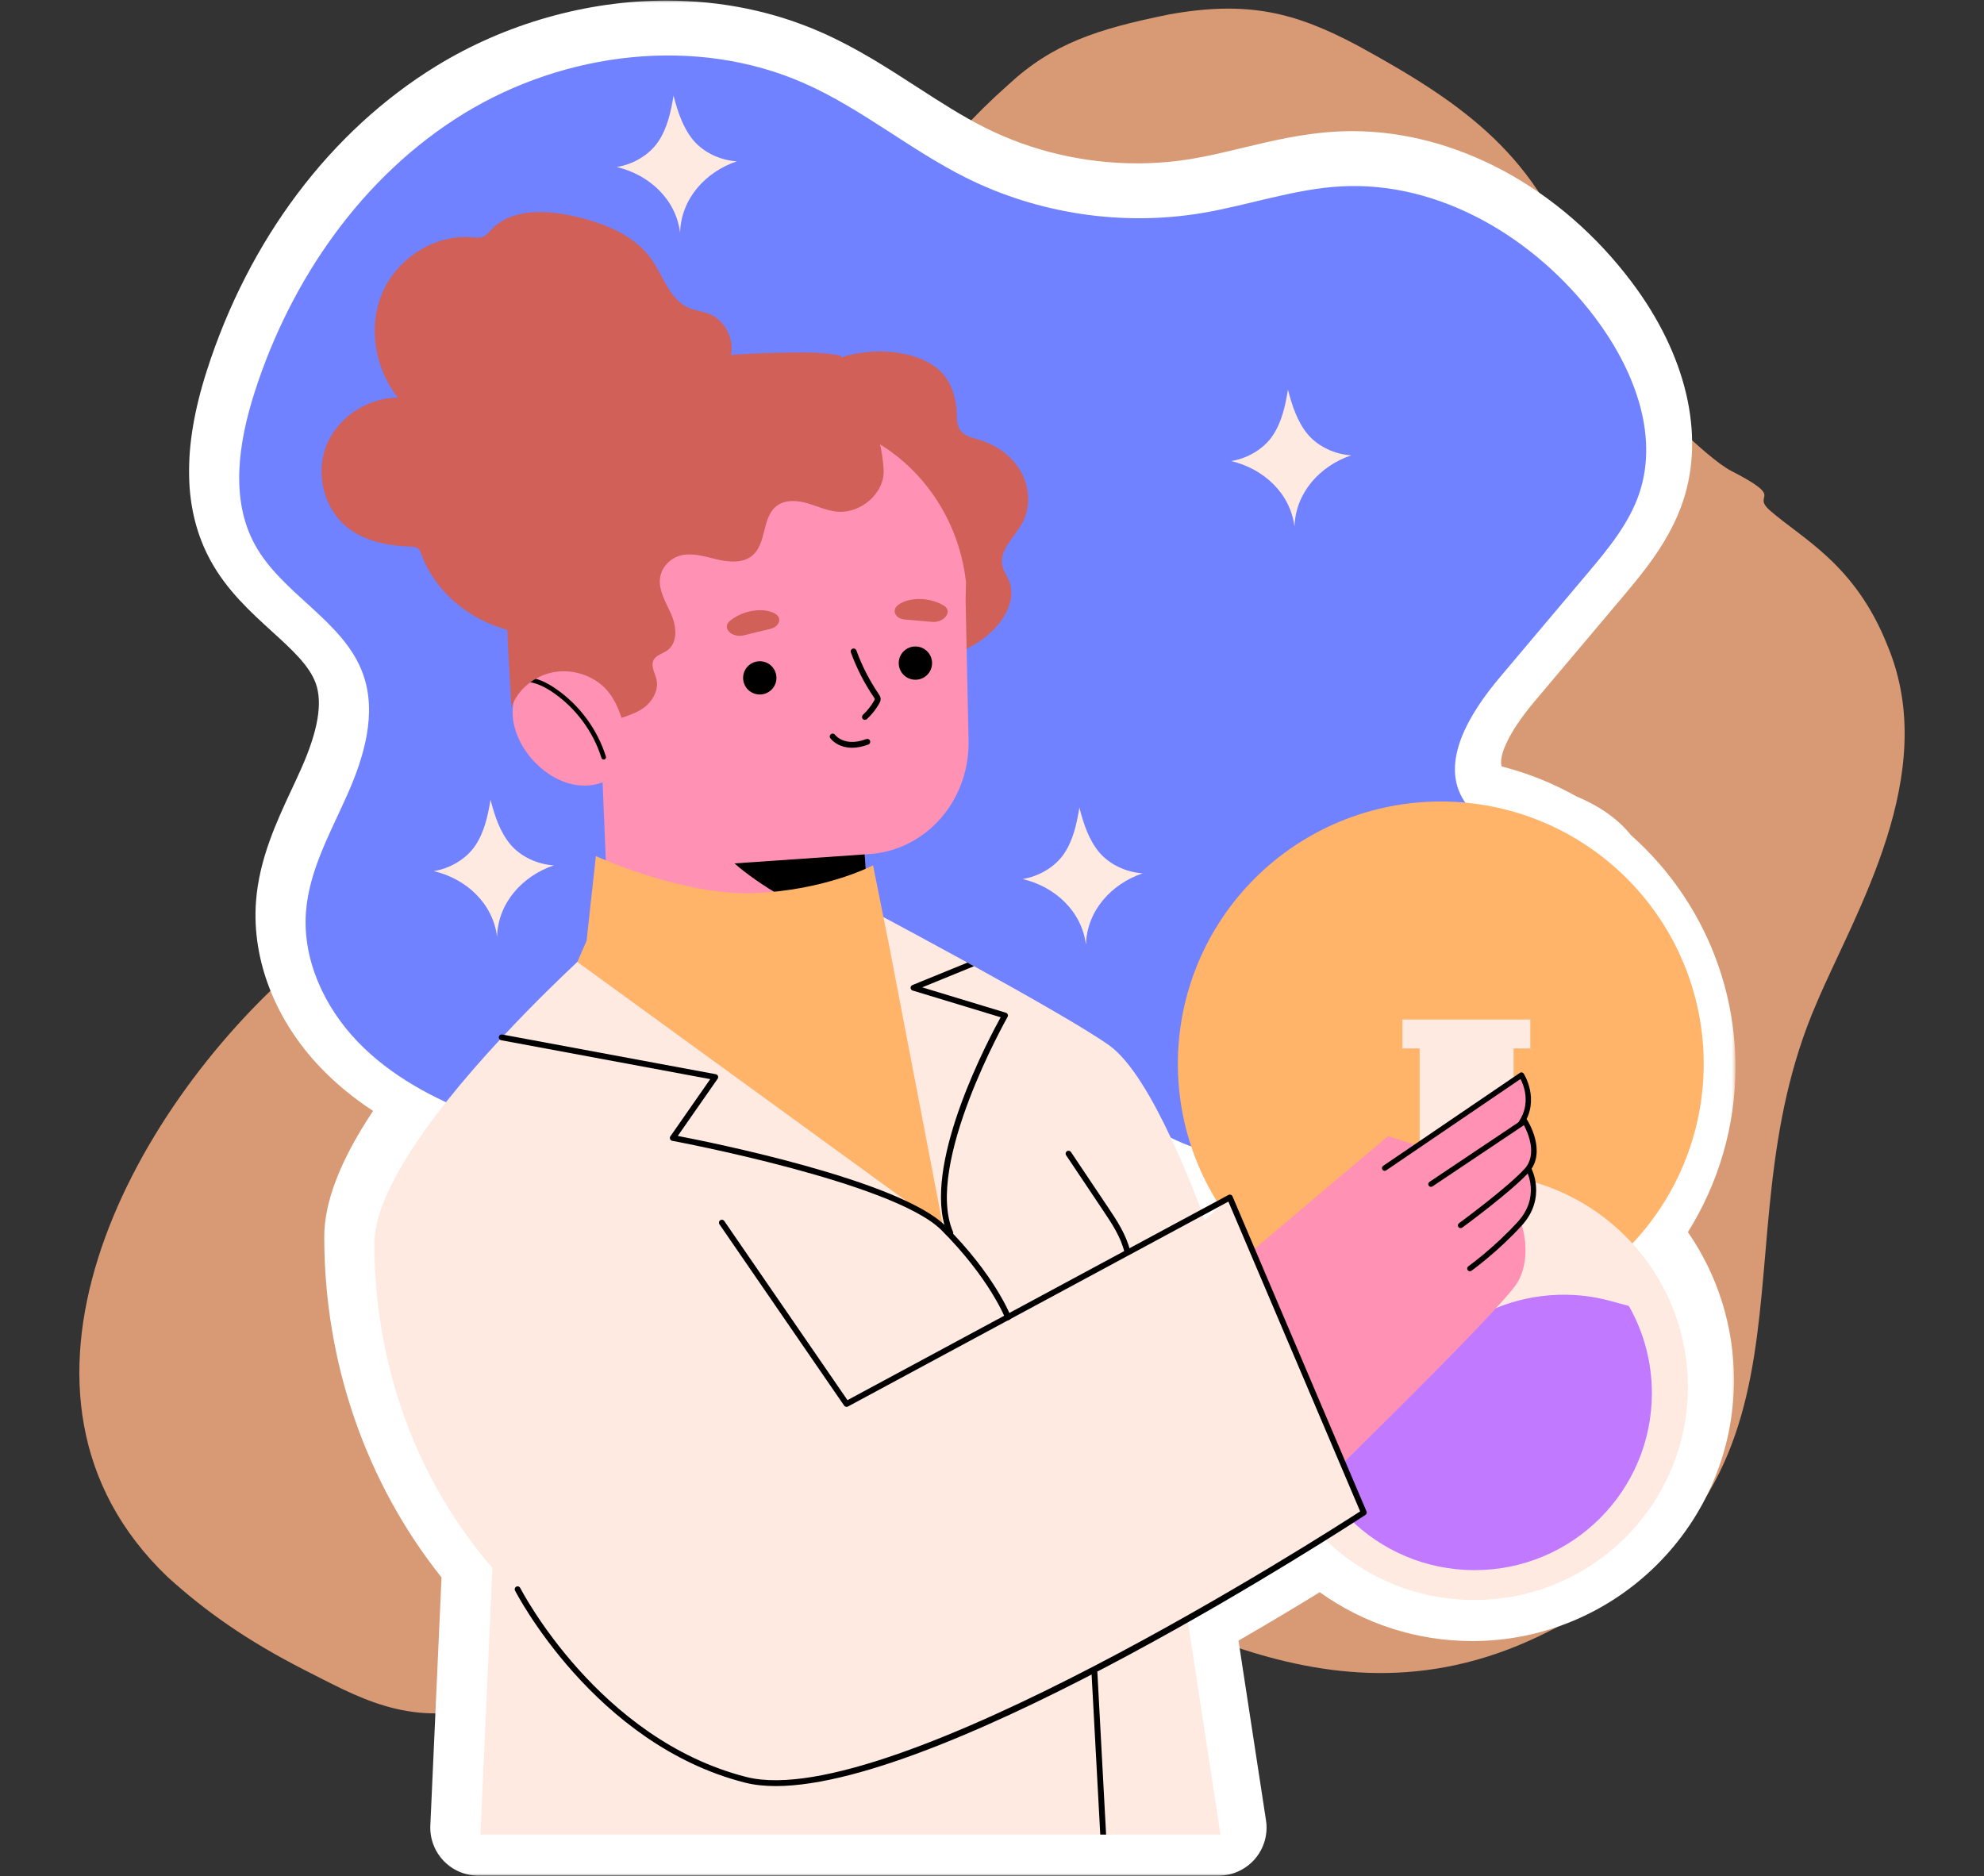 <svg width="350" height="331" viewBox="0 0 350 331" fill="none" xmlns="http://www.w3.org/2000/svg">
<rect x="0" y="0" width="350" height="331" fill="#333333" stroke="none"/>
<path fill-rule="evenodd" clip-rule="evenodd" d="M206.063 2.585C193.529 5.13 185.691 7.684 177.859 14.961C152.784 37.165 150.692 57.912 131.373 88.491C106.819 128.169 95.331 132.902 63.468 160.572C59.286 163.846 56.151 167.129 52.501 170.403C22.73 196.249 -3.913 246.119 29.515 278.154C36.31 284.34 43.617 289.441 53.547 294.53C62.946 299.263 71.83 304.723 85.41 301.087C94.816 298.54 103.69 292.347 112.053 287.982C120.937 283.252 129.815 278.154 140.781 275.968C151.223 273.782 166.378 272.694 177.344 274.88C199.809 279.252 231.669 307.641 271.37 288.712C326.22 262.504 301.666 220.273 320.471 176.951C327.266 160.933 342.411 136.544 333.005 113.969C327.256 99.411 317.857 95.039 312.108 89.941C308.973 87.026 315.243 88.123 305.317 83.025C301.135 80.839 289.122 69.193 284.944 62.636C282.331 58.633 280.763 54.264 278.671 48.804C271.354 27.689 258.82 18.587 239.494 8.036C228.527 2.208 220.165 0.022 206.063 2.576V2.585Z" fill="#D89A75"/>
<mask id="mask0_706_7158" style="mask-type:luminance" maskUnits="userSpaceOnUse" x="32" y="0" width="275" height="331">
<path d="M32.549 0H306.175V331H32.549V0Z" fill="white"/>
</mask>
<g mask="url(#mask0_706_7158)">
<path d="M84.393 330.898C82.075 330.898 79.862 329.953 78.26 328.284C76.66 326.613 75.814 324.363 75.916 322.054L77.888 278.287C64.523 261.508 57.201 240.313 57.201 218.214C57.201 212.012 60.031 204.69 65.814 195.985C62.33 193.701 59.274 191.182 56.59 188.384C48.577 180.041 44.412 169.369 45.156 159.103C45.703 151.575 48.781 144.986 51.493 139.174C52.053 137.978 52.612 136.782 53.143 135.583C56.107 128.914 56.943 123.997 55.7 120.545C54.562 117.395 51.493 114.6 47.938 111.364C44.234 107.992 40.037 104.169 37.175 98.954C32.316 90.093 32.084 79.123 36.476 65.425C43.913 42.206 58.301 23.102 76.988 11.633C89.106 4.197 103.503 0.102 117.525 0.102C127.303 0.102 136.565 2.011 145.058 5.78C151.119 8.467 156.505 11.947 161.71 15.313C165.856 17.994 169.771 20.526 173.847 22.562C182.041 26.655 191.287 28.818 200.578 28.818C203.812 28.818 207.046 28.555 210.194 28.032C213.084 27.552 216 26.855 219.09 26.112C224.372 24.846 229.831 23.539 235.717 23.213C236.652 23.159 237.587 23.133 238.518 23.133C256.843 23.133 275.275 33.079 287.829 49.737C297.488 62.56 300.805 76.633 296.929 88.349C294.589 95.417 289.873 101.013 286.083 105.508L270.722 123.727C265.844 129.511 264.331 133.632 264.929 135.218C269.526 136.395 273.959 138.171 278.137 140.519C282.264 142.238 285.488 144.535 287.746 147.362C299.457 157.761 306.156 172.611 306.156 188.26C306.156 198.577 303.209 208.688 297.762 217.361C303.04 224.997 305.889 234.038 305.889 243.432C305.889 268.84 285.174 289.511 259.711 289.511C249.959 289.511 240.623 286.488 232.823 280.895C228.795 283.363 223.908 286.298 218.483 289.438L223.339 321.156C223.711 323.596 222.998 326.076 221.386 327.948C219.774 329.823 217.424 330.898 214.951 330.898H84.393Z" fill="white"/>
</g>
<path d="M236.372 186.332C232.044 191.706 229.879 199.275 223.71 202.387C217.971 205.284 210.995 203.082 205.306 200.087C191.586 192.857 180.295 181.24 165.789 175.742C161.487 174.112 156.699 173.058 152.308 174.432C144.874 176.754 141.233 184.853 135.926 190.545C129.678 197.245 120.536 200.823 111.388 201.486C102.241 202.149 93.067 200.097 84.485 196.874C76.577 193.904 68.914 189.837 63.07 183.749C57.226 177.661 53.363 169.34 53.973 160.933C54.507 153.599 58.266 146.956 61.255 140.233C64.243 133.511 66.533 125.818 64.037 118.896C60.65 109.509 49.776 104.861 44.975 96.105C40.539 88.019 42.1 78.003 44.911 69.219C51.289 49.306 63.945 31.014 81.789 20.062C99.633 9.111 122.826 6.24 141.967 14.733C152.015 19.19 160.575 26.442 170.406 31.35C183.135 37.707 197.898 39.931 211.939 37.603C220.187 36.235 228.197 33.348 236.544 32.882C254.051 31.908 270.865 42.06 281.402 56.044C288.054 64.873 292.7 76.427 289.227 86.915C287.425 92.359 283.644 96.889 279.946 101.276C274.827 107.348 269.707 113.423 264.585 119.495C259.326 125.732 253.835 134.526 258.318 141.341C261.135 145.62 266.696 146.908 271.628 148.307C276.563 149.709 282.048 152.295 283.148 157.295C284 161.159 281.793 165.099 278.929 167.83C275.39 171.209 270.906 173.42 267.66 177.132C264.925 180.257 264.531 184.565 260.111 183.946C255.803 183.343 253.593 179.127 248.381 179.508C243.679 179.85 239.268 182.734 236.372 186.332Z" fill="#7082FF"/>
<path d="M300.554 187.68C300.554 189.193 300.48 190.706 300.331 192.216C300.182 193.723 299.959 195.221 299.663 196.709C299.368 198.196 298.999 199.665 298.557 201.115C298.118 202.565 297.606 203.989 297.024 205.391C296.442 206.791 295.794 208.161 295.078 209.497C294.363 210.835 293.581 212.133 292.738 213.392C291.892 214.655 290.989 215.87 290.026 217.041C289.062 218.214 288.045 219.334 286.97 220.407C285.895 221.479 284.77 222.497 283.596 223.458C282.423 224.42 281.202 225.321 279.94 226.164C278.677 227.005 277.377 227.786 276.035 228.499C274.696 229.213 273.323 229.86 271.921 230.441C270.518 231.021 269.088 231.532 267.634 231.97C266.181 232.411 264.709 232.779 263.221 233.074C261.73 233.369 260.229 233.591 258.715 233.74C257.205 233.889 255.688 233.965 254.172 233.965C252.652 233.965 251.135 233.889 249.625 233.74C248.111 233.591 246.61 233.369 245.122 233.074C243.631 232.779 242.159 232.411 240.706 231.97C239.253 231.532 237.822 231.021 236.42 230.441C235.017 229.86 233.644 229.213 232.305 228.499C230.966 227.786 229.663 227.005 228.4 226.164C227.138 225.321 225.92 224.42 224.744 223.458C223.571 222.497 222.445 221.479 221.37 220.407C220.299 219.334 219.278 218.214 218.315 217.041C217.351 215.87 216.448 214.655 215.602 213.392C214.76 212.133 213.981 210.835 213.262 209.497C212.547 208.161 211.898 206.791 211.316 205.391C210.734 203.989 210.225 202.565 209.783 201.115C209.341 199.665 208.973 198.196 208.677 196.709C208.381 195.221 208.159 193.723 208.009 192.216C207.86 190.706 207.787 189.193 207.787 187.68C207.787 186.163 207.86 184.65 208.009 183.143C208.159 181.633 208.381 180.136 208.677 178.648C208.973 177.163 209.341 175.695 209.783 174.242C210.225 172.792 210.734 171.367 211.316 169.965C211.898 168.566 212.547 167.196 213.262 165.86C213.981 164.524 214.76 163.224 215.602 161.964C216.448 160.705 217.351 159.487 218.315 158.316C219.278 157.142 220.299 156.022 221.37 154.95C222.445 153.878 223.571 152.863 224.744 151.898C225.92 150.937 227.138 150.036 228.4 149.195C229.663 148.352 230.966 147.574 232.305 146.857C233.644 146.144 235.017 145.496 236.42 144.916C237.822 144.335 239.253 143.828 240.706 143.387C242.159 142.946 243.631 142.578 245.122 142.283C246.61 141.988 248.111 141.766 249.625 141.616C251.135 141.467 252.652 141.394 254.172 141.394C255.688 141.394 257.205 141.467 258.715 141.616C260.229 141.766 261.73 141.988 263.221 142.283C264.709 142.578 266.181 142.946 267.634 143.387C269.088 143.828 270.518 144.335 271.921 144.916C273.323 145.496 274.696 146.144 276.035 146.857C277.377 147.574 278.677 148.352 279.94 149.195C281.202 150.036 282.423 150.937 283.596 151.898C284.77 152.863 285.895 153.878 286.97 154.95C288.045 156.022 289.062 157.142 290.026 158.316C290.989 159.487 291.892 160.705 292.738 161.964C293.581 163.224 294.363 164.524 295.078 165.86C295.794 167.196 296.442 168.566 297.024 169.965C297.606 171.367 298.118 172.792 298.557 174.242C298.999 175.695 299.368 177.163 299.663 178.648C299.959 180.136 300.182 181.633 300.331 183.143C300.48 184.65 300.554 186.163 300.554 187.68Z" fill="#FFB46A"/>
<path d="M267.018 207.688V181.96H250.442V208.278C234.286 212.526 222.372 227.199 222.372 244.653C222.372 265.426 239.25 282.269 260.067 282.269C280.887 282.269 297.765 265.426 297.765 244.653C297.762 226.247 284.515 210.943 267.018 207.688Z" fill="#FFEAE2"/>
<path d="M291.409 245.779C291.409 263.022 277.415 277.002 260.137 277.002C242.858 277.002 228.849 263.022 228.849 245.779C228.849 241.284 229.809 237.005 231.535 233.15C233.749 234.292 236.028 235.295 238.413 236.05C243.237 237.585 248.563 237.991 253.288 236.237C256.194 235.155 258.725 233.321 261.472 231.894C268.022 228.493 275.812 227.538 282.989 229.229C284.432 229.575 285.879 230.013 287.342 230.39C289.933 234.92 291.409 240.186 291.409 245.779Z" fill="#C179FF"/>
<path d="M247.402 179.86H269.959V184.961H247.402V179.86Z" fill="#FFEAE2"/>
<path d="M209.748 230.095L244.871 200.427L250.426 202.219L268.397 189.666C268.397 189.666 271.501 192.274 268.397 197.654C268.397 197.654 272.973 199.12 269.704 206.293C269.704 206.293 271.501 211.511 268.235 215.423C268.235 215.423 270.521 221.292 267.742 226.184C264.966 231.072 226.41 268.405 226.41 268.405L209.748 230.095Z" fill="#FF91B5"/>
<path d="M244.273 206.556C244.121 206.556 243.968 206.483 243.876 206.346C243.726 206.128 243.784 205.829 244.003 205.68L268.127 189.273C268.232 189.196 268.362 189.174 268.49 189.196C268.617 189.222 268.728 189.298 268.798 189.403C268.83 189.45 271.717 193.958 268.741 198.409C268.595 198.631 268.299 198.691 268.076 198.542C267.857 198.396 267.796 198.098 267.943 197.879C270.089 194.666 268.82 191.487 268.238 190.354L244.543 206.47C244.461 206.527 244.365 206.556 244.273 206.556Z" fill="black"/>
<path d="M257.669 216.663C257.523 216.663 257.377 216.596 257.281 216.466C257.126 216.254 257.17 215.956 257.386 215.797C257.472 215.734 265.984 209.484 268.967 206.188C271.262 203.653 269.52 199.783 268.836 198.501L252.709 209.3C252.49 209.449 252.191 209.392 252.044 209.17C251.895 208.951 251.955 208.653 252.175 208.507L268.731 197.419C268.836 197.349 268.97 197.324 269.097 197.349C269.221 197.378 269.332 197.454 269.402 197.562C269.549 197.794 272.938 203.237 269.682 206.835C266.633 210.201 258.308 216.314 257.955 216.571C257.87 216.635 257.768 216.663 257.669 216.663Z" fill="black"/>
<path d="M259.303 224.271C259.154 224.271 259.008 224.201 258.912 224.071C258.76 223.852 258.807 223.557 259.024 223.401C259.068 223.37 263.609 220.112 267.768 215.537C271.726 211.181 269.383 206.711 269.281 206.521C269.157 206.289 269.243 205.997 269.475 205.874C269.707 205.75 270 205.832 270.127 206.064C270.156 206.118 272.906 211.311 268.48 216.181C264.248 220.835 259.628 224.147 259.583 224.182C259.497 224.242 259.399 224.271 259.303 224.271Z" fill="black"/>
<path d="M240.588 266.359L238.07 267.907L235.103 269.718L233.122 270.953H233.11C232.394 271.394 231.637 271.873 230.839 272.367L228.34 273.89C227.898 274.163 227.447 274.439 226.979 274.725L209.466 285.508L209.577 286.209L215.31 323.653H84.749L86.867 276.634C71.43 258.666 66.04 237.417 66.04 219.436C66.04 212.548 71.703 203.279 78.673 194.443C81.725 190.602 85.01 186.842 88.199 183.416C88.46 183.127 88.721 182.855 88.985 182.579C94.151 177.036 98.962 172.414 101.85 169.699H101.862C103.608 168.068 104.654 167.132 104.654 167.132L110.619 166.406L147.293 161.948L153.258 161.222H153.274L154.483 161.07C154.483 161.07 154.979 161.333 155.856 161.796C158.4 163.157 164.203 166.269 170.677 169.822C171.061 170.025 171.446 170.235 171.831 170.454C181.135 175.583 191.542 181.481 195.666 184.415C199.513 187.147 203.459 194.101 206.55 200.725C208.985 205.883 210.909 210.835 211.873 213.415C211.993 213.798 212.117 214.128 212.216 214.401C212.407 214.937 212.518 215.239 212.518 215.239L215.294 212.755L215.307 212.742L216.957 211.26L220.97 220.616L225.176 230.409L229.37 240.202L237.027 258.047L240.588 266.359Z" fill="#FFEAE2"/>
<path d="M128.705 63.499C129.866 60.419 128.142 56.561 125.071 55.365C123.916 54.918 122.641 54.81 121.503 54.318C118.152 52.871 117.051 48.782 114.962 45.797C111.894 41.416 106.489 39.328 101.264 38.148C96.221 37.009 90.199 36.765 86.663 40.528C86.256 40.959 85.878 41.448 85.344 41.701C84.676 42.015 83.897 41.911 83.162 41.857C76.612 41.349 70.088 45.578 67.48 51.596C64.873 57.614 66.103 64.99 70.177 70.136C64.816 70.196 59.585 73.609 57.588 78.574C55.595 83.539 57.111 89.754 61.312 93.075C64.386 95.505 68.46 96.295 72.38 96.425C72.851 96.441 73.36 96.464 73.728 96.752C74.065 97.012 74.212 97.441 74.358 97.84C77.013 105.102 84.085 110.321 91.722 111.605C99.36 112.89 107.36 110.53 113.665 106.041C119.97 101.555 124.676 95.08 127.916 88.063C130.699 82.042 132.486 75.297 131.274 68.778L128.705 63.499Z" fill="#D06058"/>
<path d="M148.107 63.153C151.754 61.922 155.732 61.675 159.503 62.443C162.11 62.975 164.718 64.057 166.438 66.088C167.983 67.905 168.667 70.332 168.766 72.718C168.81 73.812 168.769 74.996 169.401 75.89C170.142 76.941 171.545 77.226 172.778 77.6C175.799 78.511 178.553 80.471 180.101 83.216C181.646 85.96 181.859 89.494 180.349 92.26C178.972 94.788 176.18 97.069 176.842 99.874C177.068 100.826 177.681 101.638 178.044 102.548C179.128 105.305 177.694 108.455 175.694 110.641C172.794 113.81 168.632 115.793 164.339 116.053C164.552 113.141 162.696 111.434 161.01 109.048C157.719 104.388 152.641 101.133 149.716 96.235C148.183 93.675 147.315 90.769 146.721 87.847C145.226 80.516 145.385 72.854 147.182 65.59L148.107 63.153Z" fill="#D06058"/>
<path d="M105.814 126.189L107.411 164.721L155.891 190.25L153.573 165.641L152.184 145.588L126.187 134.713L105.814 126.189Z" fill="#FF91B5"/>
<path d="M126.397 148.961C128.279 151.448 130.753 153.427 133.312 155.223C136.298 157.314 139.49 159.166 142.896 160.502C145.608 161.568 149.824 162.951 153.36 162.583L152.184 145.588L126.187 134.713C125.449 135.269 124.816 135.941 124.349 136.747C123.738 137.816 123.458 139.056 123.404 140.29C123.265 143.409 124.517 146.47 126.397 148.961Z" fill="black"/>
<path d="M105.121 106.755C104.718 89.583 121.007 75.113 137.516 73.974C154.037 72.835 168.464 85.557 170.41 102.647L170.346 105.93L170.864 130.662C170.985 136.468 168.664 142.019 164.518 145.842C161.424 148.691 157.516 150.391 153.392 150.674L121.875 152.85L105.811 126.189L105.121 106.755Z" fill="#FF91B5"/>
<path d="M135.897 110.946C137.538 110.546 138.05 108.96 136.667 108.22C136.657 108.214 136.648 108.211 136.638 108.205C135.036 107.367 132.733 107.557 130.994 108.243C130.148 108.576 129.395 109.017 128.762 109.534C127.258 110.765 129.099 112.621 131.258 112.075C132.797 111.685 134.349 111.323 135.897 110.946Z" fill="#D06058"/>
<path d="M159.63 109.299C157.952 109.153 157.201 107.662 158.457 106.72C158.463 106.714 158.473 106.707 158.483 106.701C159.936 105.629 162.241 105.467 164.066 105.879C164.953 106.079 165.764 106.403 166.467 106.818C168.142 107.805 166.607 109.918 164.39 109.705C162.81 109.556 161.22 109.436 159.63 109.299Z" fill="#D06058"/>
<path d="M152.581 126.998C152.444 126.998 152.304 126.944 152.203 126.833C152.009 126.627 152.021 126.3 152.228 126.107C153.02 125.371 153.681 124.536 154.196 123.623C154.235 123.556 154.327 123.397 154.324 123.328C154.32 123.258 154.222 123.115 154.152 123.01C152.47 120.526 151.109 117.865 150.104 115.095C150.006 114.825 150.145 114.534 150.413 114.435C150.68 114.337 150.975 114.476 151.074 114.743C152.05 117.436 153.373 120.022 155.004 122.433C155.144 122.639 155.335 122.921 155.354 123.274C155.37 123.616 155.23 123.895 155.096 124.13C154.527 125.136 153.799 126.053 152.934 126.862C152.832 126.954 152.708 126.998 152.581 126.998Z" fill="black"/>
<path d="M150.311 131.915C150.107 131.915 149.91 131.906 149.716 131.887C148.403 131.757 147.227 131.16 146.489 130.256C146.311 130.037 146.343 129.714 146.562 129.533C146.785 129.352 147.109 129.387 147.29 129.609C147.853 130.3 148.775 130.757 149.818 130.862C150.721 130.954 151.729 130.792 152.826 130.386C153.093 130.291 153.392 130.424 153.487 130.691C153.586 130.957 153.452 131.252 153.185 131.351C152.168 131.728 151.204 131.915 150.311 131.915Z" fill="black"/>
<path d="M158.553 117.186C158.667 118.804 160.069 120.022 161.691 119.911C163.313 119.8 164.534 118.398 164.422 116.78C164.311 115.165 162.906 113.944 161.284 114.055C159.662 114.166 158.441 115.568 158.553 117.186Z" fill="black"/>
<path d="M131.099 119.793C131.211 121.408 132.616 122.63 134.238 122.519C135.856 122.404 137.08 121.005 136.966 119.387C136.855 117.769 135.452 116.551 133.831 116.662C132.209 116.773 130.988 118.176 131.099 119.793Z" fill="black"/>
<path d="M112.488 124.222C110.24 119.695 105.093 116.228 99.976 116.228C94.253 116.224 89.76 121.265 90.52 126.973C91.48 134.193 100.189 141.382 107.391 137.524C116.628 132.575 112.498 124.244 112.488 124.222Z" fill="#FF91B5"/>
<path d="M106.527 133.996C106.559 133.993 106.591 133.99 106.622 133.977C106.839 133.911 106.956 133.679 106.889 133.463C105.382 128.683 102.288 124.47 98.174 121.595C96.403 120.361 94.867 119.695 93.338 119.502C93.115 119.473 92.908 119.632 92.88 119.857C92.851 120.079 93.01 120.285 93.236 120.314C94.625 120.491 96.047 121.113 97.703 122.268C101.668 125.037 104.654 129.101 106.107 133.711C106.164 133.895 106.339 134.009 106.527 133.996Z" fill="black"/>
<path d="M155.882 82.854C156.12 86.95 151.843 90.734 147.522 90.249C145.754 90.049 144.126 89.269 142.419 88.777C140.715 88.288 138.734 88.13 137.265 89.078C134.25 91.026 135.411 96.004 132.549 98.145C130.842 99.423 128.381 99.154 126.273 98.64C124.164 98.123 121.935 97.431 119.862 98.059C118.11 98.592 116.74 100.112 116.46 101.828C116.088 104.119 117.503 106.279 118.431 108.424C119.363 110.571 119.617 113.461 117.621 114.813C116.861 115.33 115.824 115.568 115.357 116.336C114.695 117.408 115.557 118.705 115.821 119.924C116.171 121.545 115.366 123.245 114.12 124.412C112.873 125.577 111.29 126.056 109.652 126.649C109.083 124.964 108.361 123.289 107.194 121.903C105.004 119.305 101.245 117.969 97.783 118.563C94.317 119.153 91.296 121.646 90.212 124.806C89.802 115.263 88.689 106.003 90.082 96.543C91.474 87.083 95.446 77.572 103.159 71.382C108.069 67.445 114.225 65.069 120.524 63.791C126.826 62.509 133.309 62.268 139.754 62.198C142.607 62.167 145.487 62.173 148.273 62.75C152.155 68.876 155.468 75.725 155.882 82.854Z" fill="#D06058"/>
<path d="M103.481 165.968L105.118 151.026C105.118 151.026 120.326 158.031 132.962 157.564C145.595 157.098 154.018 152.66 154.018 152.66L156.826 166.669L166.419 216.631L101.843 169.705L103.481 165.968Z" fill="#FFB46A"/>
<path d="M177.824 232.906C177.618 232.906 177.424 232.782 177.344 232.576C177.319 232.506 174.521 225.444 166.056 216.996C157.608 208.57 118.985 201.334 118.597 201.261C118.422 201.229 118.279 201.112 118.212 200.95C118.145 200.788 118.167 200.604 118.266 200.462L125.296 190.377L88.412 183.518C88.132 183.467 87.948 183.197 87.999 182.918C88.053 182.639 88.32 182.449 88.603 182.506L126.272 189.51C126.444 189.542 126.587 189.66 126.654 189.821C126.721 189.983 126.698 190.164 126.6 190.31L119.566 200.398C125.29 201.496 158.692 208.193 166.785 216.267C175.421 224.886 178.193 231.913 178.308 232.205C178.409 232.471 178.276 232.769 178.012 232.871C177.952 232.896 177.885 232.906 177.824 232.906Z" fill="black"/>
<path d="M177.742 179.41C177.602 179.67 163.017 205.43 168.117 217.307C168.174 217.418 168.174 217.555 168.146 217.666C168.104 217.802 167.996 217.913 167.856 217.98C167.79 218.008 167.72 218.021 167.65 218.021C167.446 218.021 167.252 217.91 167.17 217.707C166.95 217.199 166.756 216.663 166.607 216.102C163.293 204.224 174.441 183.251 176.53 179.463L160.998 174.746C160.791 174.692 160.654 174.499 160.642 174.28C160.626 174.058 160.762 173.867 160.956 173.785L170.674 169.819C171.058 170.026 171.446 170.232 171.828 170.454L162.689 174.185L177.453 178.667C177.602 178.708 177.726 178.819 177.78 178.972C177.837 179.121 177.821 179.273 177.742 179.41Z" fill="black"/>
<path d="M198.877 221.355C198.645 221.355 198.432 221.193 198.375 220.955C197.742 218.243 196.143 215.854 194.597 213.548L188.073 203.805C187.914 203.571 187.977 203.253 188.213 203.095C188.451 202.933 188.769 202.999 188.928 203.237L195.456 212.977C196.979 215.251 198.702 217.827 199.383 220.724C199.446 221 199.275 221.276 198.995 221.339C198.957 221.349 198.915 221.355 198.877 221.355Z" fill="black"/>
<path d="M136.867 315.097C134.877 315.097 133.058 314.903 131.43 314.491C104.838 307.74 90.991 280.873 90.854 280.603C90.724 280.349 90.826 280.042 91.08 279.911C91.338 279.785 91.646 279.886 91.773 280.14C91.91 280.406 105.554 306.861 131.684 313.495C156.947 319.884 233.978 270.499 239.946 266.635L216.702 211.984L149.583 248.137C149.347 248.26 149.061 248.19 148.915 247.975L126.921 215.99C126.759 215.756 126.819 215.435 127.055 215.274C127.29 215.115 127.608 215.172 127.77 215.407L149.503 247.01L216.712 210.81C216.839 210.743 216.992 210.731 217.128 210.778C217.265 210.826 217.377 210.927 217.431 211.064L241.065 266.632C241.16 266.86 241.081 267.123 240.871 267.26C237.707 269.331 167.449 315.09 136.867 315.097Z" fill="black"/>
<path d="M195.129 323.653H194.098L192.572 295.424L192.559 295.095C192.547 294.806 192.766 294.574 193.039 294.562C193.288 294.52 193.507 294.682 193.564 294.917C193.577 294.958 193.59 294.999 193.59 295.041L195.129 323.653Z" fill="black"/>
<path d="M230.642 76.547C228.842 74.342 227.939 71.551 227.221 68.791C227.217 68.765 227.214 68.74 227.211 68.715C227.211 68.724 227.208 68.734 227.208 68.74C227.205 68.73 227.202 68.718 227.198 68.708C227.198 68.743 227.195 68.772 227.195 68.803C226.744 71.617 226.108 74.479 224.524 76.839C222.915 79.237 220.028 80.9 217.179 81.338C222.915 82.683 227.621 87.035 228.353 92.866C228.362 92.872 228.362 92.863 228.368 92.856C228.547 86.981 232.795 82.21 238.378 80.329C235.504 80.164 232.47 78.777 230.642 76.547Z" fill="#FFEAE2"/>
<path d="M122.254 24.675C120.454 22.47 119.551 19.678 118.832 16.922C118.829 16.896 118.826 16.871 118.823 16.842C118.823 16.852 118.819 16.861 118.819 16.871C118.816 16.858 118.813 16.849 118.81 16.836C118.81 16.871 118.807 16.903 118.807 16.934C118.352 19.745 117.719 22.607 116.136 24.97C114.527 27.365 111.64 29.027 108.791 29.465C114.527 30.81 119.23 35.163 119.964 40.994C119.974 41 119.974 40.994 119.98 40.984C120.158 35.109 124.406 30.338 129.99 28.46C127.115 28.291 124.082 26.908 122.254 24.675Z" fill="#FFEAE2"/>
<path d="M89.964 148.881C88.164 146.68 87.261 143.888 86.543 141.128C86.539 141.103 86.536 141.077 86.533 141.052C86.533 141.061 86.53 141.068 86.53 141.077C86.527 141.068 86.523 141.055 86.52 141.045C86.52 141.077 86.52 141.109 86.52 141.141C86.066 143.955 85.43 146.816 83.846 149.176C82.24 151.571 79.35 153.237 76.504 153.675C82.24 155.017 86.943 159.369 87.675 165.203C87.687 165.21 87.687 165.2 87.691 165.194C87.868 159.319 92.12 154.547 97.7 152.666C94.826 152.501 91.792 151.115 89.964 148.881Z" fill="#FFEAE2"/>
<path d="M193.85 150.283C192.047 148.082 191.144 145.287 190.429 142.53C190.425 142.505 190.422 142.479 190.419 142.451C190.416 142.46 190.416 142.47 190.413 142.479C190.41 142.467 190.406 142.457 190.403 142.444C190.403 142.479 190.403 142.511 190.403 142.543C189.948 145.354 189.313 148.218 187.732 150.579C186.123 152.974 183.233 154.636 180.387 155.074C186.123 156.419 190.826 160.771 191.557 166.606C191.57 166.609 191.57 166.602 191.576 166.593C191.751 160.718 196.003 155.946 201.583 154.068C198.712 153.9 195.678 152.517 193.85 150.283Z" fill="#FFEAE2"/>
</svg>
